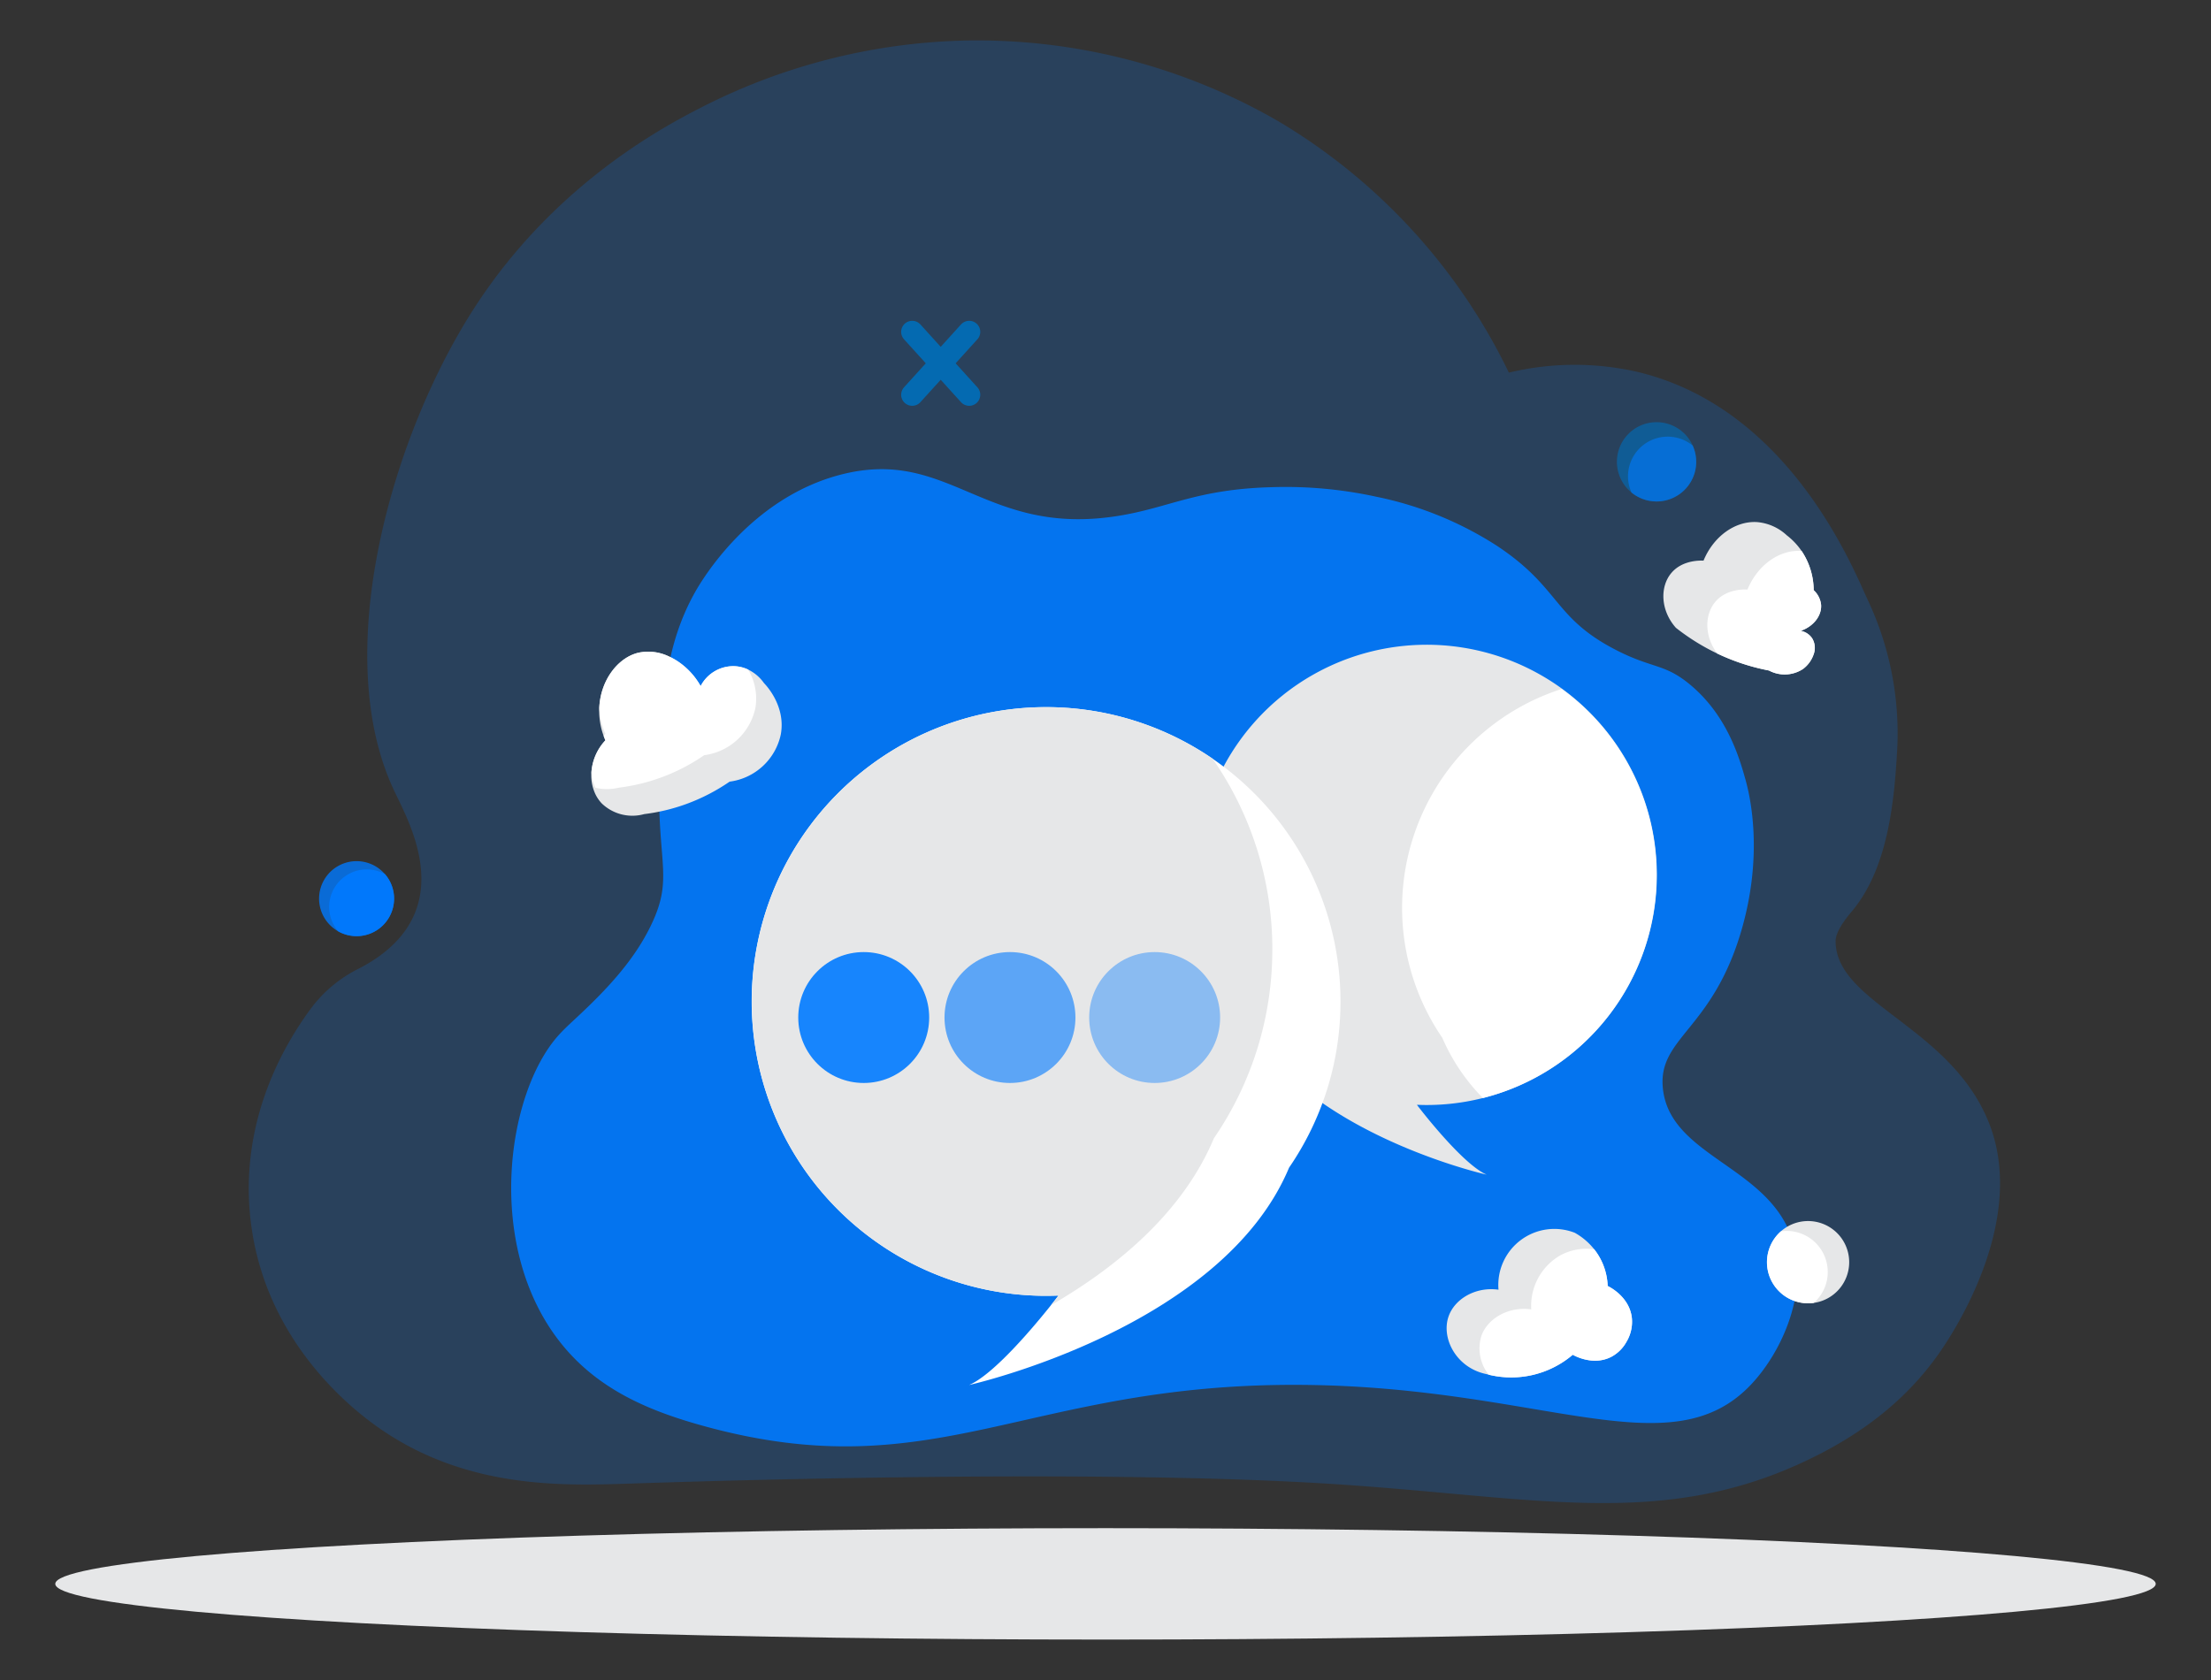 <svg xmlns="http://www.w3.org/2000/svg" xmlns:xlink="http://www.w3.org/1999/xlink" width="500" height="380" viewBox="0 0 500 380">
  <rect x="0" y="0" width="500" height="380" fill="#333333" stroke="none"/>
  <defs>
    <clipPath id="clip-path">
      <rect id="Rectangle_1" data-name="Rectangle 1" width="500" height="380"/>
    </clipPath>
  </defs>
  <g id="welcome" clip-path="url(#clip-path)">
    <g id="welcome-2" data-name="welcome" clip-path="url(#clip-path)">
      <g id="welcome-3" data-name="welcome" transform="translate(12.5 9.143)">
        <path id="Path_1" data-name="Path 1" d="M426.41,296.375c-7.053,10.283-16.891,18.444-30.355,24.836-33.216,15.769-61.816,8.081-108.821,5.209-54.523-3.331-139.928-.554-156.96,0-14.93.485-36.592,1.371-56.4-12.108-4.509-3.069-25.4-18-29.439-45.456-3.379-22.935,6.646-40.841,13.492-50.044a30.149,30.149,0,0,1,10.557-8.788c5.115-2.611,10.378-6.585,12.852-12.678,4.328-10.656-2.137-22.209-4.7-27.64C61.96,138.641,76.079,88.983,95.263,59.743,113.391,32.11,138.044,19.236,146.594,14.9A137.806,137.806,0,0,1,206.114.02,136.151,136.151,0,0,1,276.7,18.348,133.772,133.772,0,0,1,328.72,75.14a63.689,63.689,0,0,1,28.746-.24c34.552,8,49.054,44.412,52.379,51.589a70.824,70.824,0,0,1,6.712,33.551c-.671,12.26-2.108,27.332-10.382,37.086-1.834,2.162-3.579,4.733-3.569,6.631.071,14.035,25.882,19.229,34.614,40.91,8.718,21.644-7.23,46.484-10.813,51.708Z" fill="#007aff" opacity="0.2"/>
        <path id="Path_2" data-name="Path 2" d="M146.834,313.46c-12.889-3.528-24.434-8.5-32.755-19.132-16.89-21.574-12.1-55.966-.362-69.2,1.145-1.29,2.412-2.466,3.676-3.639,7.106-6.593,14.022-13.717,17.957-22.718,4.417-10.1.44-13.78,1.323-34.91.584-13.975,1.12-26.8,8-39.045,1.362-2.425,12.361-21.354,33.12-26.64,24.51-6.24,32.4,14.236,62.64,9.36,11.538-1.86,17.713-6.021,34.56-6.48a96.143,96.143,0,0,1,23.76,2.16,79.673,79.673,0,0,1,27.118,11c14.54,9.571,12.731,16.208,26.882,23.562,8.437,4.384,11.1,3.075,16.947,7.936,8.316,6.913,11.086,16.341,12.516,21.45.8,2.867,4.276,16.18-.859,33.977-6.587,22.829-19.065,24.361-17.8,36,1.718,15.862,25.395,17.578,29.741,35.778,2.75,11.515-3.272,24.276-9.94,31.242-18.336,19.154-47.343.257-101.881-.061C219.558,303.739,199.087,327.764,146.834,313.46Z" fill="#007aff" opacity="0.9"/>
        <path id="Path_3" data-name="Path 3" d="M307.988,240.752a.283.283,0,0,1-.034.048s10.1,13.324,15.757,15.757c-.685-.153-44.718-10.2-56.528-38.4A52.054,52.054,0,1,1,310.109,240.8c-.709,0-1.418-.019-2.122-.048Z" fill="#e6e7e8"/>
        <path id="Path_4" data-name="Path 4" d="M290.64,217.382a66.251,66.251,0,0,1-11.628,37.59c-15.106,36.109-71.476,48.963-72.357,49.16,5.663-2.434,14.8-13.391,18.517-18.057,1.035-1.3,1.653-2.118,1.653-2.118-.019-.019-.029-.043-.043-.057-.9.034-1.806.057-2.716.057a66.578,66.578,0,1,1,66.575-66.576Z" fill="#fff"/>
        <path id="Path_5" data-name="Path 5" d="M275.223,205.621a75.249,75.249,0,0,1-13.2,42.687c-6.99,16.7-21.741,29.014-36.847,37.767,1.035-1.3,1.653-2.118,1.653-2.118-.019-.019-.029-.043-.043-.057-.9.034-1.806.057-2.716.057a66.575,66.575,0,1,1,37.633-121.5,75.24,75.24,0,0,1,13.525,43.161Z" fill="#e6e7e8"/>
        <circle id="Ellipse_1" data-name="Ellipse 1" cx="14.804" cy="14.804" r="14.804" transform="translate(168.019 206.208)" fill="#007aff" opacity="0.9"/>
        <circle id="Ellipse_2" data-name="Ellipse 2" cx="14.804" cy="14.804" r="14.804" transform="translate(201.094 206.208)" fill="#007aff" opacity="0.6"/>
        <circle id="Ellipse_3" data-name="Ellipse 3" cx="14.804" cy="14.804" r="14.804" transform="translate(233.812 206.208)" fill="#007aff" opacity="0.4"/>
        <path id="Path_6" data-name="Path 6" d="M362.121,188.79a52.022,52.022,0,0,1-39.273,50.433,44.573,44.573,0,0,1-9.192-13.639,52.018,52.018,0,0,1,27-78.887A51.925,51.925,0,0,1,362.12,188.79Z" fill="#fff"/>
        <path id="Path_7" data-name="Path 7" d="M76.616,194.122a8.479,8.479,0,1,1-2.054-5.534A8.479,8.479,0,0,1,76.616,194.122Z" fill="#007aff" opacity="0.8"/>
        <path id="Path_8" data-name="Path 8" d="M371.084,95.319a8.966,8.966,0,1,1-.791-3.685,8.966,8.966,0,0,1,.791,3.685Z" fill="#006fba" opacity="0.6"/>
        <g id="Group_1" data-name="Group 1" opacity="0.9">
          <line id="Line_1" data-name="Line 1" x2="12.891" y2="14.226" transform="translate(193.788 65.921)" fill="none" stroke="#006fba" stroke-linecap="round" stroke-miterlimit="10" stroke-width="5"/>
          <line id="Line_2" data-name="Line 2" y1="14.226" x2="12.891" transform="translate(193.788 65.921)" fill="none" stroke="#006fba" stroke-linecap="round" stroke-miterlimit="10" stroke-width="5"/>
        </g>
        <path id="Path_9" data-name="Path 9" d="M405.68,276.349a9.3,9.3,0,0,1-8.017,9.213,9.423,9.423,0,0,1-1.277.086,9.3,9.3,0,1,1,9.294-9.3Z" fill="#e6e7e8"/>
        <path id="Path_10" data-name="Path 10" d="M397.257,135.161a4.17,4.17,0,0,1,.393,3.679,6.883,6.883,0,0,1-2.415,3.334,7.524,7.524,0,0,1-7.7.345,48.006,48.006,0,0,1-7.115-1.94,48.767,48.767,0,0,1-4.561-1.892,49.649,49.649,0,0,1-9.366-5.826c-3.493-3.919-3.67-9.3-1.006-12.428,2.53-2.98,6.683-2.793,7.249-2.76,2.28-5.524,7.158-8.988,12.04-8.729a11.237,11.237,0,0,1,6.784,2.99,15.537,15.537,0,0,1,3.358,3.55c.034.043.062.086.091.129a16.144,16.144,0,0,1,2.645,8.739,5.265,5.265,0,0,1,1.672,3.287c.182,2.4-1.648,4.892-4.6,5.907a4.018,4.018,0,0,1,2.53,1.615Z" fill="#e6e7e8"/>
        <path id="Path_11" data-name="Path 11" d="M355.351,294.3a8.46,8.46,0,0,1-3.449,3.449c-4.1,2.142-8.389-.259-8.739-.46a21.428,21.428,0,0,1-19,4.513q-.288-.072-.546-.144c-6.774-1.389-10.3-8.125-8.509-13.108,1.418-3.938,6.123-6.693,11.268-5.979A12.671,12.671,0,0,1,343.623,269.7a14.8,14.8,0,0,1,4.393,3.732,14.194,14.194,0,0,1,3.047,8.307c.331.153,4.9,2.381,5.462,7.167a8.816,8.816,0,0,1-1.174,5.4Z" fill="#e6e7e8"/>
        <path id="Path_12" data-name="Path 12" d="M164.083,156.921A13.618,13.618,0,0,1,152.5,167.657a43.621,43.621,0,0,1-9.865,5.083,43.082,43.082,0,0,1-9.453,2.26,9.974,9.974,0,0,1-9.6-2.419,8.2,8.2,0,0,1-1.428-2.074,9.859,9.859,0,0,1-.91-4.983,11.761,11.761,0,0,1,3.162-7.215c-.149-.335-.283-.676-.4-1.011a16.238,16.238,0,0,1-.987-6.338c.278-6.161,4.115-11.273,8.758-12.442a10.7,10.7,0,0,1,6.908.781,13.811,13.811,0,0,1,2.151,1.188,16.369,16.369,0,0,1,5.107,5.553,8.326,8.326,0,0,1,7.244-4.5,7.617,7.617,0,0,1,2.175.278,8.042,8.042,0,0,1,1.318.489,9.348,9.348,0,0,1,3.6,3.071c.465.47,4.935,5.169,3.8,11.546Z" fill="#e6e7e8"/>
        <path id="Path_13" data-name="Path 13" d="M397.257,135.161a4.17,4.17,0,0,1,.393,3.679,6.883,6.883,0,0,1-2.415,3.334,7.524,7.524,0,0,1-7.7.345,48.006,48.006,0,0,1-7.115-1.94,48.767,48.767,0,0,1-4.561-1.892c-2.927-3.838-2.942-8.782-.431-11.728,2.53-2.98,6.683-2.793,7.249-2.755,2.28-5.529,7.158-8.993,12.04-8.734l.2.014c.034.043.062.086.091.129a16.144,16.144,0,0,1,2.645,8.739,5.265,5.265,0,0,1,1.672,3.287c.182,2.4-1.648,4.892-4.6,5.907a4.018,4.018,0,0,1,2.53,1.615Z" fill="#fff"/>
        <path id="Path_14" data-name="Path 14" d="M158.334,150.937a13.612,13.612,0,0,1-11.584,10.736,43.23,43.23,0,0,1-19.317,7.349,11.294,11.294,0,0,1-5.275.019,9.61,9.61,0,0,1-.91-3.517,11.761,11.761,0,0,1,3.162-7.215c-.149-.335-.283-.676-.4-1.011.129-.153.264-.307.4-.455a16.611,16.611,0,0,1-1.389-5.883c.278-6.161,4.115-11.273,8.758-12.442a10.7,10.7,0,0,1,6.908.781,13.811,13.811,0,0,1,2.151,1.188,16.369,16.369,0,0,1,5.107,5.553,8.326,8.326,0,0,1,7.244-4.5,7.617,7.617,0,0,1,2.175.278,8.044,8.044,0,0,1,1.318.489,12.79,12.79,0,0,1,1.653,8.633Z" fill="#fff"/>
        <path id="Path_15" data-name="Path 15" d="M355.351,294.3a8.46,8.46,0,0,1-3.449,3.449c-4.1,2.142-8.389-.259-8.739-.46a21.428,21.428,0,0,1-19,4.513,9.557,9.557,0,0,1-1.653-8.8c1.413-3.938,6.123-6.693,11.268-5.979a13.176,13.176,0,0,1,6.616-12.241,12.506,12.506,0,0,1,7.622-1.351,14.194,14.194,0,0,1,3.047,8.307c.331.153,4.9,2.381,5.462,7.167a8.817,8.817,0,0,1-1.174,5.4Z" fill="#fff"/>
        <path id="Path_16" data-name="Path 16" d="M400.831,278.572a9.269,9.269,0,0,1-3.167,6.99,9.426,9.426,0,0,1-1.279.086,9.295,9.295,0,0,1-6.132-16.279,8.8,8.8,0,0,1,1.284-.091,9.3,9.3,0,0,1,9.294,9.294Z" fill="#fff"/>
        <path id="Path_17" data-name="Path 17" d="M76.616,194.122A8.481,8.481,0,0,1,64,201.529a8.483,8.483,0,0,1,10.565-12.941,8.431,8.431,0,0,1,2.055,5.534Z" fill="#007aff" opacity="0.9"/>
        <path id="Path_18" data-name="Path 18" d="M371.084,95.319a8.963,8.963,0,0,1-14.622,6.952,8.856,8.856,0,0,1-.8-3.684,8.967,8.967,0,0,1,14.627-6.952,8.931,8.931,0,0,1,.791,3.684Z" fill="#007aff" opacity="0.6"/>
        <ellipse id="Ellipse_4" data-name="Ellipse 4" cx="237.5" cy="12.6" rx="237.5" ry="12.6" transform="translate(0 336.514)" fill="#e6e7e8"/>
      </g>
    </g>
  </g>
</svg>
